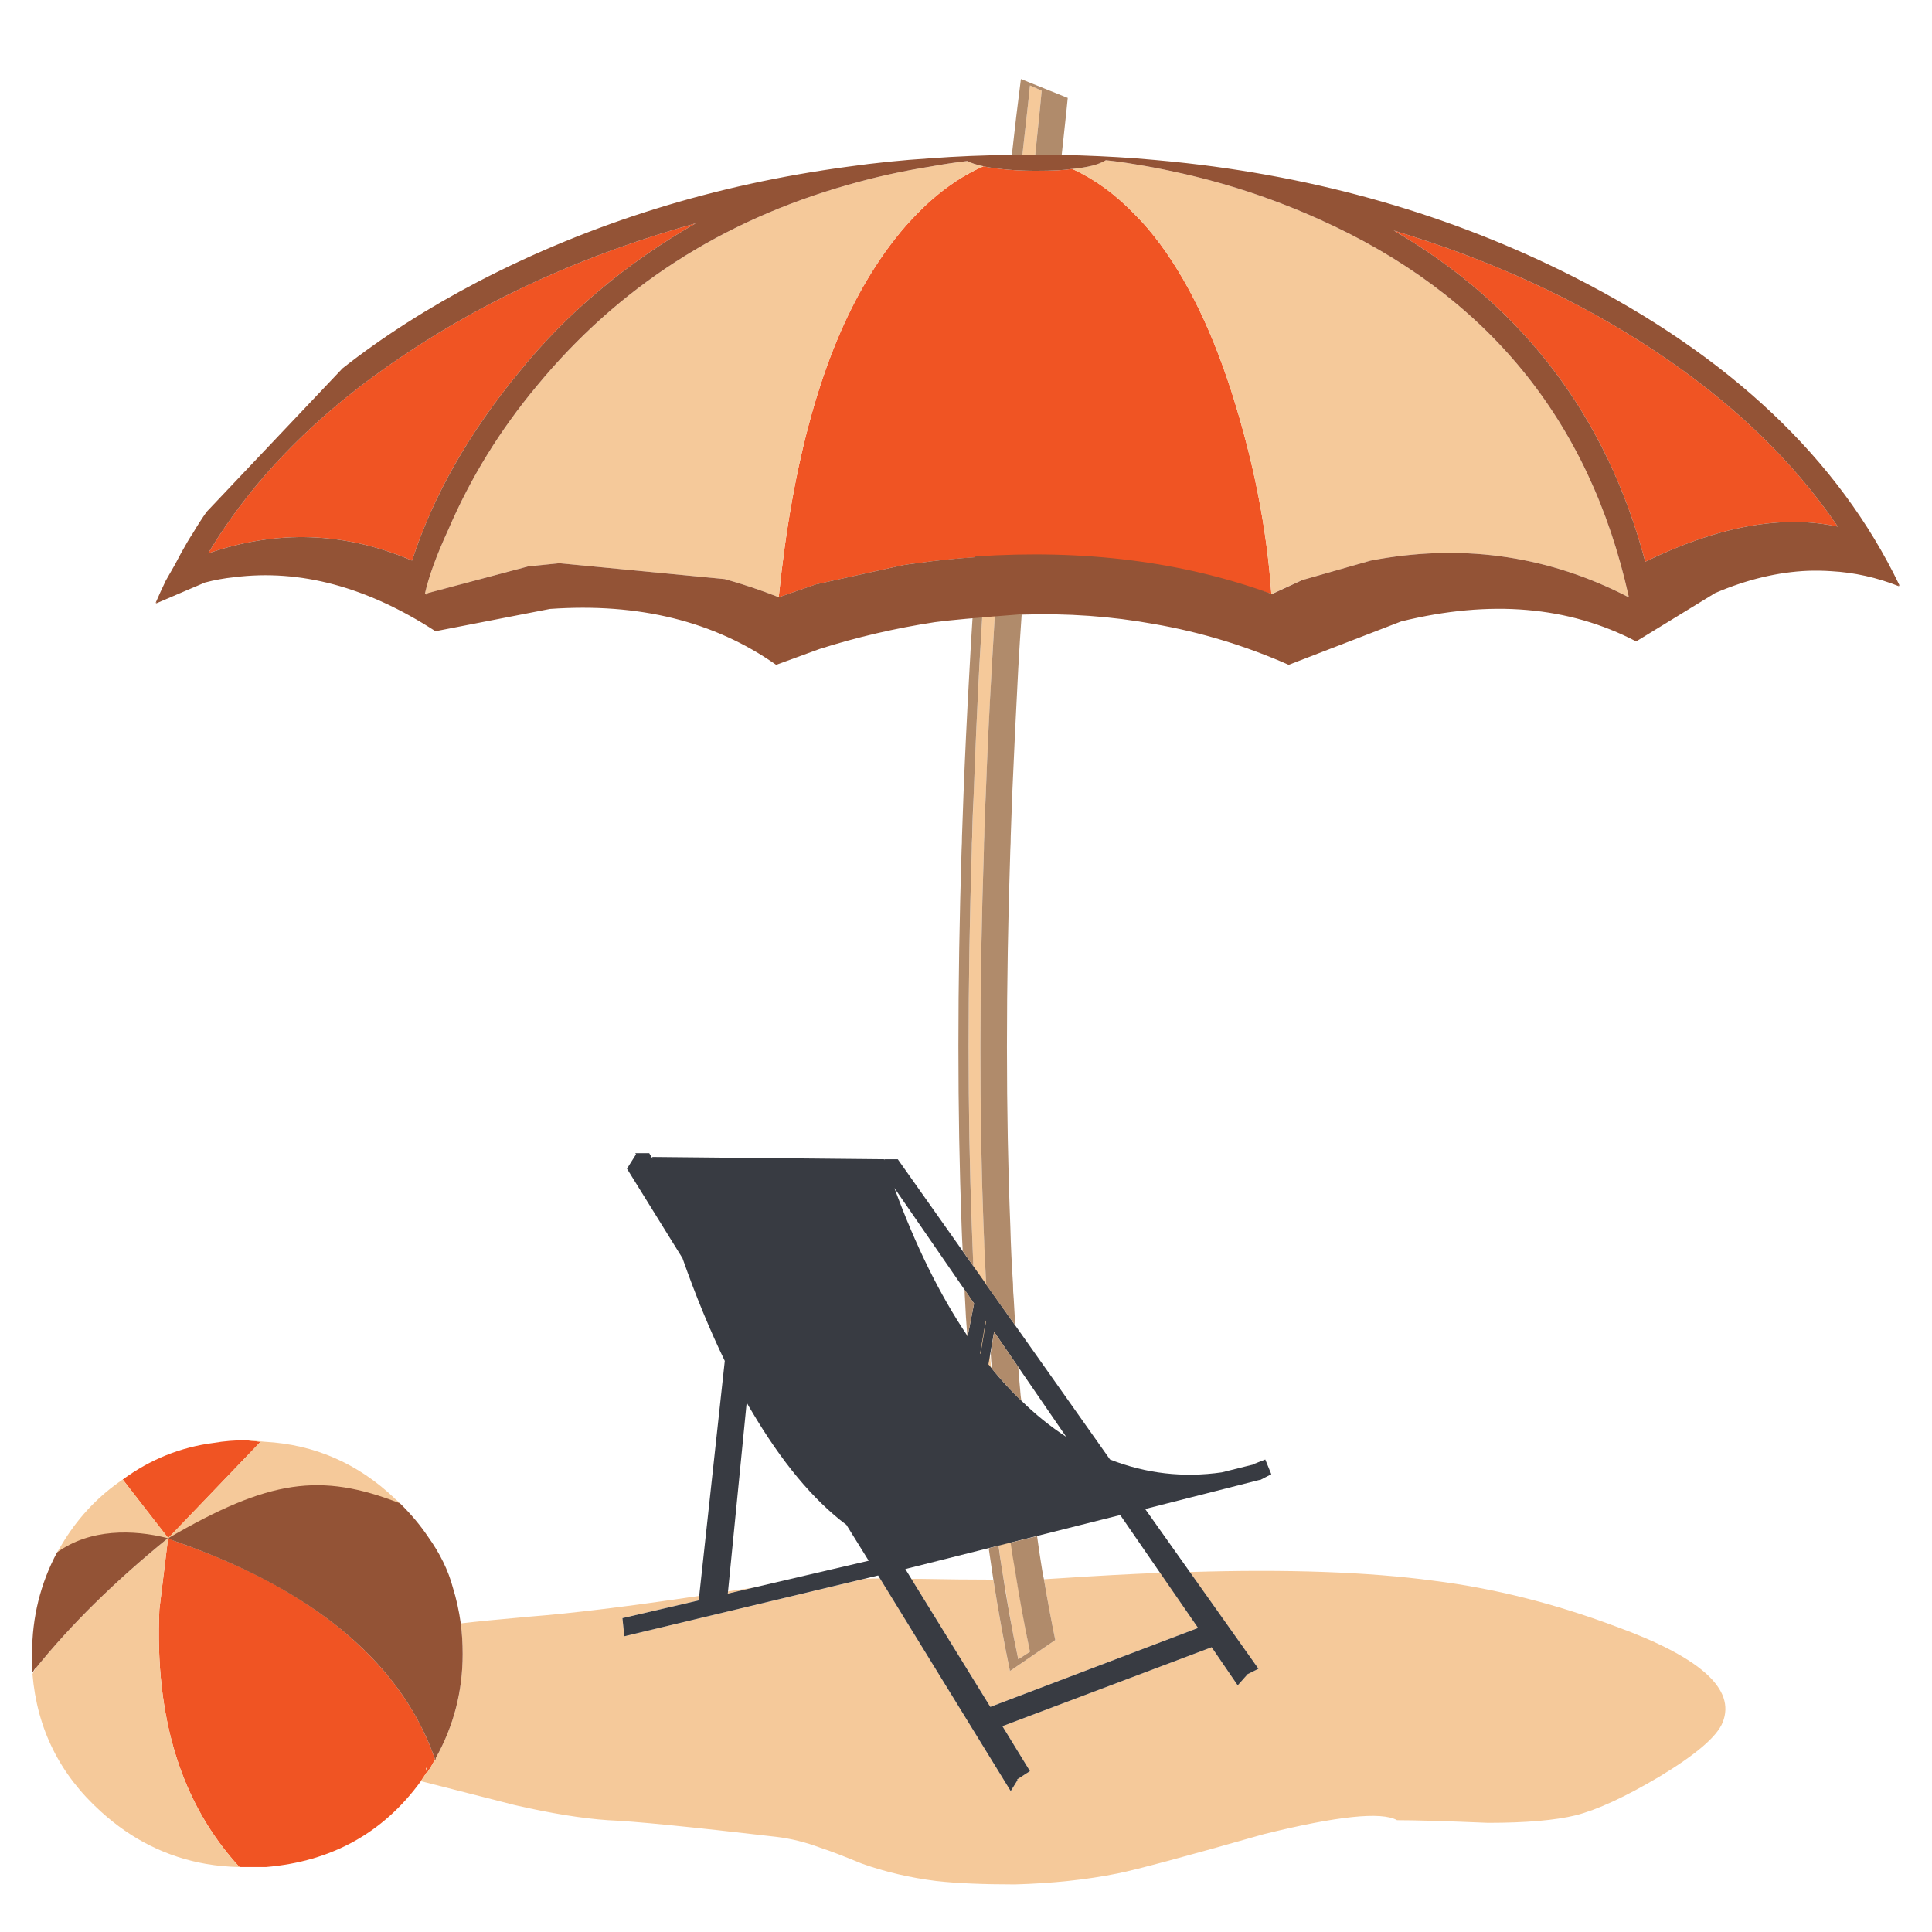 <?xml version="1.0" encoding="utf-8"?>
<!-- Generator: Adobe Illustrator 16.0.0, SVG Export Plug-In . SVG Version: 6.00 Build 0)  -->
<!DOCTYPE svg PUBLIC "-//W3C//DTD SVG 1.1//EN" "http://www.w3.org/Graphics/SVG/1.1/DTD/svg11.dtd">
<svg version="1.1" id="Layer_1" xmlns="http://www.w3.org/2000/svg" xmlns:xlink="http://www.w3.org/1999/xlink" x="0px" y="0px"
	 width="300px" height="300px" viewBox="0 0 300 300" enable-background="new 0 0 300 300" xml:space="preserve">
<g>
	<path fill-rule="evenodd" clip-rule="evenodd" fill="#F05423" d="M285.381,81.77c-8.64-1.877-18.61-0.059-29.91,5.454
		c-5.981-22.561-19.001-39.706-39.06-51.435c15.132,4.575,28.621,10.791,40.467,18.65C268.883,62.376,278.383,71.486,285.381,81.77z
		 M152.719,25.818c0.078,0.04,0.156,0.059,0.234,0.059c2.347,0.43,4.986,0.645,7.918,0.645c2.581,0,4.438-0.098,5.572-0.293h0.058
		c3.558,1.642,6.842,4.047,9.854,7.214c0.664,0.665,1.328,1.388,1.992,2.17c5.123,6.1,9.404,14.467,12.844,25.102
		c3.441,10.791,5.514,21.271,6.218,31.436v0.059c-12.903-3.949-25.629-5.923-38.181-5.923c-1.407,0-2.795,0.02-4.163,0.058
		c-0.665,0.039-1.312,0.079-1.937,0.117c-0.507,0-1.016,0.02-1.524,0.059c-3.088,0.196-6.178,0.509-9.266,0.939
		c-0.705,0.078-1.408,0.176-2.112,0.293l-13.548,2.991l-5.747,1.994v-0.118c2.15-21.152,6.763-37.613,13.841-49.382
		c1.798-3.01,3.753-5.729,5.865-8.152c1.251-1.408,2.502-2.679,3.754-3.813C147.128,28.849,149.903,27.031,152.719,25.818z
		 M80.698,57.665C72.84,67.166,67.269,76.96,63.983,87.048c-10.399-4.457-20.956-4.829-31.67-1.115
		c6.999-11.69,17.165-21.974,30.497-30.849c13.138-8.836,28.211-15.64,45.219-20.409C97.158,40.931,88.05,48.594,80.698,57.665z
		 M33.193,224.05c1.604-0.273,3.265-0.41,4.985-0.41l2.288,0.234L26.155,238.83c0.749,0.378,0.749,0.378,0.945,0.455
		c12.746,4.419,22.378,10.003,29.494,16.964c5.123,5.004,8.778,10.654,10.968,16.949c-0.353,0.664-0.743,1.328-1.173,1.993
		c-0.079-0.233-0.138-0.469-0.176-0.703c0,0.038-0.02,0.06-0.058,0.06c0.039,0.233,0.078,0.449,0.117,0.644
		c-0.313,0.47-0.625,0.939-0.938,1.409c-5.826,8.015-13.841,12.452-24.046,13.313h-3.05c-0.353,0-0.705,0-1.056,0
		c-9.032-9.814-13.176-23.146-12.433-39.998l1.348-11.085l-7.038-9.091C23.321,226.612,28.032,224.715,33.193,224.05z"/>
	<path fill-rule="evenodd" clip-rule="evenodd" fill="#F5C99A" d="M113.073,247.1c1.408-0.195,2.874-0.41,4.398-0.646l-4.457,0.997
		L113.073,247.1z M131.722,28.692c4.066-1.173,8.291-2.111,12.669-2.815c1.916-0.353,3.851-0.646,5.805-0.88
		c0.587,0.313,1.428,0.586,2.522,0.821c-2.816,1.212-5.59,3.03-8.327,5.455c-1.252,1.134-2.503,2.404-3.754,3.813
		c-2.112,2.423-4.066,5.142-5.865,8.152c-7.078,11.769-11.691,28.229-13.841,49.382v0.118c-2.777-1.095-5.572-2.034-8.387-2.815
		l-25.688-2.463l-3.46,0.352c-0.469,0-0.918,0.04-1.349,0.117l-16.012,4.281h-0.058c0.586-2.659,1.798-5.982,3.637-9.97
		c3.44-8.015,8.015-15.444,13.723-22.286C95.927,44.665,112.056,34.245,131.722,28.692z M159.933,13.268l1.818,0.821
		c0,0.157-0.333,3.46-0.998,9.912c-0.194,0-0.391,0-0.586,0c-0.469,0-0.938,0-1.406,0C159.541,17.002,159.933,13.424,159.933,13.268
		z M250.897,252.555c13.137,4.77,18.67,9.733,16.597,14.896c-0.859,2.19-4.145,5.004-9.853,8.445
		c-5.278,3.128-9.599,5.122-12.962,5.983c-3.206,0.781-7.741,1.173-13.607,1.173c-6.567-0.275-11.278-0.411-14.134-0.411
		c-2.424-1.369-9.325-0.645-20.703,2.17c-12.198,3.479-19.764,5.513-22.696,6.1c-4.848,0.979-10.166,1.543-15.952,1.7
		c-5.005,0-9.07-0.175-12.199-0.528c-4.066-0.508-7.917-1.405-11.553-2.697c-2.933-1.211-5.083-2.032-6.452-2.464
		c-2.268-0.859-4.556-1.426-6.862-1.7c-13.411-1.563-22.11-2.423-26.099-2.58c-4.026-0.274-8.855-1.055-14.485-2.347
		c-6.413-1.641-11.163-2.854-14.252-3.636c-0.117-0.039-0.235-0.058-0.352-0.058c0.313-0.47,0.625-0.939,0.938-1.409
		c-0.039-0.194-0.078-0.41-0.117-0.644c0.039,0,0.058-0.021,0.058-0.06c0.039,0.234,0.097,0.47,0.176,0.703
		c0.43-0.665,0.82-1.329,1.173-1.993c0.04,0.039,0.059,0.077,0.059,0.117c0.039-0.117,0.058-0.233,0.058-0.352
		c2.777-4.966,4.165-10.342,4.165-16.129c0-1.642-0.098-3.226-0.293-4.75c2.268-0.273,5.845-0.625,10.733-1.056
		c6.529-0.51,15.307-1.584,26.333-3.227l-0.118,0.703l-11.846,2.758l0.293,2.813l37.3-8.914c0.782-0.038,1.583-0.058,2.404-0.058
		l20.292,33.019l1.056-1.7l-0.058-0.117l1.993-1.29l-4.28-6.979l32.491-12.257l4.046,5.922l1.407-1.583l-0.059-0.059l1.877-0.938
		l-10.675-15.016c15.093-0.468,27.723-0.019,37.888,1.35C231.973,246.63,241.395,248.995,250.897,252.555z M252.891,92.561
		c0,0.078,0,0.137,0,0.176c-12.16-6.295-25.082-8.27-38.768-5.924c-0.43,0.078-0.859,0.157-1.29,0.235l-10.087,2.874
		c-0.273,0.078-0.527,0.156-0.762,0.234l-4.458,2.053h-0.117V92.15c-0.704-10.165-2.776-20.645-6.218-31.436
		c-3.439-10.635-7.721-19.002-12.844-25.102c-0.664-0.782-1.328-1.505-1.992-2.17c-3.013-3.167-6.297-5.572-9.854-7.214
		c2.386-0.234,4.087-0.664,5.103-1.29l0.117-0.059c1.525,0.156,3.069,0.371,4.635,0.645c1.953,0.313,3.909,0.685,5.864,1.115
		c7.741,1.642,15.268,4.105,22.579,7.39C230.761,45.642,246.792,65.152,252.891,92.561z M153.129,86.461
		c0.625-0.039,1.271-0.078,1.937-0.117c-0.391,5.748-0.743,11.476-1.058,17.184c-0.547,9.775-0.957,19.218-1.23,28.328
		c-0.703,21.347-0.723,40.878-0.059,58.589c0.039,1.134,0.098,2.268,0.177,3.402c0.077,1.837,0.155,3.676,0.233,5.514
		c0,0.038,0,0.077,0,0.117l-0.117-0.177c0.783,15.287,2.424,30.752,4.928,46.392c0.116,0.664,0.234,1.329,0.351,1.994
		c0.51,3.01,1.057,5.942,1.643,8.797l-1.818,1.173c-0.742-3.479-1.406-7.098-1.993-10.85c-0.195-1.057-0.372-2.092-0.528-3.109
		c-0.196-1.212-0.372-2.443-0.527-3.695h0.058c-2.228-15.249-3.596-30.711-4.105-46.389c-0.038-1.057-0.078-2.112-0.117-3.169
		c-0.666-17.75-0.666-37.28,0-58.589c0.274-9.188,0.664-18.689,1.173-28.503C152.387,97.722,152.738,92.091,153.129,86.461z
		 M24.749,238.889c-0.625,0.039-1.272,0.098-1.936,0.177c-4.261,0.312-8.68,0.918-13.254,1.817c-0.235,0.078-0.47,0.137-0.704,0.175
		c0.392-0.664,0.782-1.309,1.173-1.936c2.385-3.791,5.396-6.919,9.032-9.383l7.038,9.032v0.059l14.369-14.956l-2.288-0.234
		c0.118,0,0.273,0,0.469,0l2.463,0.234c7.742,0.431,14.467,3.363,20.175,8.798c0,0.039,0.019,0.059,0.059,0.059
		c0.274,0.233,0.528,0.471,0.763,0.704c-9.735,0.703-21.719,2.503-35.952,5.396h-0.058v0.059l-1.348,11.026
		c-0.744,16.852,3.4,30.184,12.433,39.998h-0.059c-1.72-0.039-3.402-0.196-5.043-0.47c-6.139-1.057-11.613-3.773-16.422-8.151
		c-6.374-5.748-9.912-12.863-10.616-21.349c0.118-0.234,0.235-0.469,0.353-0.703c5.513-6.882,12.414-13.685,20.703-20.41H25.98
		C25.432,238.83,25.021,238.851,24.749,238.889z M164.978,245.047c5.277-0.353,10.341-0.625,15.189-0.821l5.865,8.563
		l-32.257,12.258l-12.258-19.883c0.391,0,0.782,0,1.173,0c4.418,0.079,8.27,0.118,11.554,0.118c0.781,4.966,1.643,9.697,2.58,14.193
		l7.038-4.811c-0.626-3.049-1.213-6.197-1.76-9.44C163.197,245.145,164.155,245.086,164.978,245.047z"/>
	<path fill-rule="evenodd" clip-rule="evenodd" fill="#383B42" d="M137.413,180.124l-0.059-0.118c0,0.038,0,0.077,0,0.118H137.413z
		 M139.406,180.006l32.96,46.626c5.591,2.188,11.379,2.854,17.359,1.993l5.161-1.289l-0.058-0.06l1.642-0.645l0.938,2.287
		l-1.818,0.938v-0.058l-17.77,4.516l17.594,24.809l-1.877,0.938l0.059,0.059l-1.407,1.583l-4.046-5.922l-32.491,12.257l4.28,6.979
		l-1.993,1.29l0.058,0.117l-1.056,1.7l-20.586-33.487l-39.411,9.44l-0.293-2.813l11.846-2.758l4.047-37.182
		c-2.346-4.849-4.536-10.167-6.568-15.952l-8.622-13.9l1.407-2.229l-0.117-0.176h2.169l0.528,0.88l-0.058-0.294l36.069,0.353
		H139.406z M151.253,202.409l-12.375-17.947c3.284,8.955,7.057,16.599,11.318,22.934c0,0.039,0.021,0.077,0.06,0.116
		L151.253,202.409z M152.191,210.151l0.058,0.116l0.88-5.161l-0.059-0.058L152.191,210.151z M153.481,211.851
		c0.155,0.196,0.333,0.411,0.526,0.646c1.447,1.799,2.973,3.459,4.576,4.984c2.189,2.151,4.515,4.028,6.979,5.631l-11.201-16.304
		L153.481,211.851z M134.89,242.349l-3.461-5.571c-5.16-3.87-10.086-9.795-14.779-17.771c-0.273-0.43-0.509-0.841-0.703-1.231
		l-2.933,29.676L134.89,242.349z M140.579,243.64l13.197,21.406l32.257-12.258l-12.083-17.535L140.579,243.64z"/>
	<path fill-rule="evenodd" clip-rule="evenodd" fill="#B08B6B" d="M158.525,12.271l7.273,2.932c0,0.157-0.314,3.108-0.94,8.856
		c-1.368-0.039-2.736-0.058-4.105-0.058c0.665-6.452,0.998-9.755,0.998-9.912l-1.818-0.821c0,0.156-0.392,3.734-1.172,10.733
		c-0.548,0-1.096,0.019-1.643,0.058C157.549,20.11,158.017,16.181,158.525,12.271z M154.008,212.438
		c-0.077-0.781-0.136-1.563-0.174-2.347l0.527-3.282l3.753,5.453c0.079,1.174,0.176,2.346,0.293,3.52
		c0.039,0.587,0.099,1.153,0.177,1.7c-0.587-0.547-1.153-1.113-1.701-1.7c-0.586-0.626-1.153-1.251-1.701-1.878
		c-0.43-0.468-0.82-0.937-1.174-1.406V212.438z M150.196,207.335c-0.156-1.837-0.272-3.713-0.351-5.63
		c-0.04-0.509-0.059-0.997-0.059-1.466l1.467,2.17l-0.997,5.103c-0.04-0.039-0.06-0.077-0.06-0.116V207.335z M154.008,103.527
		c0.314-5.708,0.667-11.436,1.058-17.184c1.368-0.039,2.756-0.058,4.163-0.058c-0.234,3.049-0.429,6.099-0.586,9.148
		c-0.196,2.776-0.372,5.552-0.528,8.329c-0.352,6.686-0.665,13.215-0.938,19.588c-0.078,2.189-0.155,4.379-0.234,6.568
		c0,0.666-0.02,1.31-0.059,1.936c-0.703,21.387-0.703,40.917,0,58.589c0.079,3.012,0.215,5.982,0.412,8.916
		c0,0.781,0.038,1.563,0.116,2.345c0.077,1.37,0.156,2.737,0.234,4.106l-4.517-6.334c0-0.04,0-0.079,0-0.117
		c-0.156-2.934-0.293-5.904-0.41-8.916c-0.664-17.711-0.645-37.242,0.059-58.589c0-0.626,0.02-1.271,0.059-1.936
		c0.039-2.189,0.117-4.379,0.234-6.568C153.306,116.9,153.617,110.292,154.008,103.527z M153.129,86.461
		c-0.391,5.63-0.742,11.261-1.055,16.891c-0.352,6.842-0.646,13.509-0.88,19.999c-0.118,2.189-0.196,4.379-0.234,6.568
		c-0.04,0.666-0.059,1.31-0.059,1.936c-0.666,21.309-0.666,40.839,0,58.589c0.079,2.074,0.156,4.127,0.234,6.158l-1.642-2.346
		c-0.077-1.29-0.137-2.56-0.175-3.813c-0.665-17.828-0.665-37.358,0-58.589c0.038-0.626,0.059-1.271,0.059-1.936
		c0.079-2.189,0.156-4.379,0.234-6.568c0.235-6.021,0.528-12.16,0.879-18.416c0.157-3.01,0.333-6.021,0.528-9.032
		c0.196-3.128,0.391-6.256,0.587-9.384C152.113,86.48,152.622,86.461,153.129,86.461z M161.047,238.596
		c0.234,1.721,0.489,3.42,0.763,5.102c0.078,0.509,0.176,1.018,0.293,1.526c0.547,3.243,1.134,6.392,1.76,9.44l-7.038,4.811
		c-0.938-4.496-1.799-9.228-2.58-14.193c-0.079-0.509-0.156-1.036-0.236-1.584c-0.154-1.056-0.312-2.11-0.467-3.166
		c0-0.039,0-0.078,0-0.118l1.524-0.411c0,0.041,0,0.08,0,0.118c0.155,1.212,0.331,2.405,0.527,3.577
		c0.743,4.889,1.583,9.542,2.521,13.959l1.818-1.173c-0.859-4.065-1.643-8.327-2.346-12.786c-0.234-1.328-0.449-2.678-0.646-4.045
		c0-0.041,0-0.08,0-0.118l4.105-0.998V238.596z"/>
	<path fill-rule="evenodd" clip-rule="evenodd" fill="#935336" d="M295,91.036c-0.077-0.078-0.156-0.137-0.234-0.176
		c0.038,0.039,0.078,0.098,0.117,0.176c-3.44-1.369-6.959-2.151-10.557-2.346c-1.173-0.078-2.365-0.098-3.577-0.059
		c-4.692,0.195-9.502,1.349-14.429,3.46l-12.256,7.508c-10.479-5.475-22.64-6.511-36.48-3.109l-17.477,6.745
		c-6.726-2.972-13.686-5.083-20.879-6.334c-6.647-1.211-13.51-1.7-20.586-1.466v-0.058c-7.115,0.547-11.612,0.958-13.49,1.231
		c-6.138,0.939-12.101,2.327-17.887,4.165l-6.745,2.463c-9.619-6.765-21.328-9.658-35.131-8.68l-17.77,3.46
		c-10.596-6.882-21.016-9.677-31.26-8.387c-1.524,0.156-3.029,0.43-4.516,0.821c-1.017,0.43-1.935,0.821-2.757,1.173
		c-3.205,1.368-4.847,2.072-4.925,2.112c0.039-0.04,0.078-0.079,0.117-0.117c0-0.04,0.019-0.079,0.059-0.118
		c-0.078,0.039-0.137,0.078-0.176,0.118c0.508-1.173,1.036-2.327,1.583-3.461l1.408-2.463c0.625-1.212,1.27-2.385,1.934-3.519
		c0.274-0.469,0.567-0.938,0.88-1.408c0.666-1.133,1.369-2.228,2.112-3.284l21.113-22.287c6.216-4.887,13.254-9.384,21.114-13.489
		c17.556-9.11,36.694-15.052,57.416-17.829c4.145-0.586,8.368-1.017,12.669-1.291c4.183-0.313,8.425-0.488,12.727-0.528
		c0.547-0.039,1.095-0.058,1.643-0.058c0.468,0,0.938,0,1.406,0c0.195,0,0.392,0,0.586,0c1.369,0,2.737,0.019,4.105,0.058
		c3.872,0.079,7.703,0.254,11.497,0.528c1.953,0.157,3.909,0.332,5.864,0.528c22.442,2.307,43.126,8.25,62.049,17.829
		c24.358,12.356,41.25,28.327,50.673,47.916l-0.059-0.059C294.923,90.879,294.961,90.958,295,91.036z M252.891,92.561
		c-6.099-27.408-22.13-46.918-48.092-58.531c-7.312-3.284-14.838-5.748-22.579-7.39c-1.955-0.43-3.911-0.802-5.864-1.115
		c-1.565-0.273-3.109-0.488-4.635-0.645l-0.117,0.059c-1.016,0.626-2.717,1.056-5.103,1.29h-0.058
		c-1.135,0.195-2.991,0.293-5.572,0.293c-2.932,0-5.571-0.215-7.918-0.645c-0.078,0-0.156-0.02-0.234-0.059
		c-1.095-0.234-1.936-0.508-2.522-0.821c-1.954,0.234-3.889,0.527-5.805,0.88c-4.379,0.704-8.604,1.642-12.669,2.815
		c-19.667,5.552-35.795,15.972-48.385,31.26c-5.708,6.842-10.283,14.271-13.723,22.286c-1.838,3.988-3.05,7.312-3.637,9.97h0.058
		c0.04,0.04,0.099,0.079,0.177,0.118c0-0.039,0.02-0.078,0.059-0.118c0.039-0.039,0.097-0.078,0.176-0.117l15.424-4.105
		c0.118-0.039,0.235-0.059,0.353-0.059c0.391-0.039,0.782-0.078,1.173-0.117l3.46-0.352l25.688,2.463
		c2.815,0.781,5.61,1.72,8.387,2.815l5.747-1.994l13.548-2.991c0.704-0.117,1.408-0.215,2.112-0.293
		c3.01-0.43,6.041-0.743,9.09-0.939c0-0.039,0.02-0.078,0.06-0.117c16.851-1.134,32.158,0.801,45.921,5.806h0.177l4.574-2.111
		c0.195-0.078,0.39-0.137,0.586-0.175l10.087-2.874c0.431-0.078,0.86-0.157,1.29-0.235c13.686-2.346,26.607-0.371,38.768,5.924
		C252.891,92.697,252.891,92.639,252.891,92.561z M285.381,81.77c-6.998-10.283-16.498-19.393-28.503-27.331
		c-11.846-7.859-25.335-14.075-40.467-18.65c20.059,11.729,33.078,28.874,39.06,51.435C266.771,81.711,276.741,79.893,285.381,81.77
		z M80.698,57.665c7.352-9.07,16.46-16.733,27.332-22.99c-17.008,4.77-32.082,11.573-45.219,20.409
		c-13.332,8.875-23.498,19.159-30.497,30.849c10.714-3.714,21.271-3.342,31.67,1.115C67.269,76.96,72.84,67.166,80.698,57.665z
		 M26.097,238.83c-8.289,6.726-15.19,13.528-20.703,20.41c0.078-0.117,0.156-0.234,0.234-0.353v-0.118
		c-0.194,0.314-0.371,0.607-0.526,0.88c-0.04,0.041-0.079,0.079-0.119,0.118v-3.051c0-5.59,1.291-10.81,3.871-15.659
		C14,237.333,20.75,237.5,25.98,238.83H26.097z M26.155,238.83c15.595-9.08,23.595-10.234,35.952-5.396
		c1.682,1.643,3.128,3.363,4.34,5.161c1.876,2.619,3.167,5.259,3.871,7.918c0.547,1.759,0.958,3.615,1.231,5.571
		c0.196,1.524,0.293,3.108,0.293,4.75c0,5.787-1.388,11.163-4.165,16.129c0,0.118-0.019,0.234-0.058,0.352
		c0-0.04-0.019-0.078-0.059-0.117c-2.19-6.295-5.845-11.945-10.968-16.949c-7.116-6.961-17.047-12.648-29.792-17.067
		C26.605,239.104,26.39,238.986,26.155,238.83z"/>
</g>
</svg>

